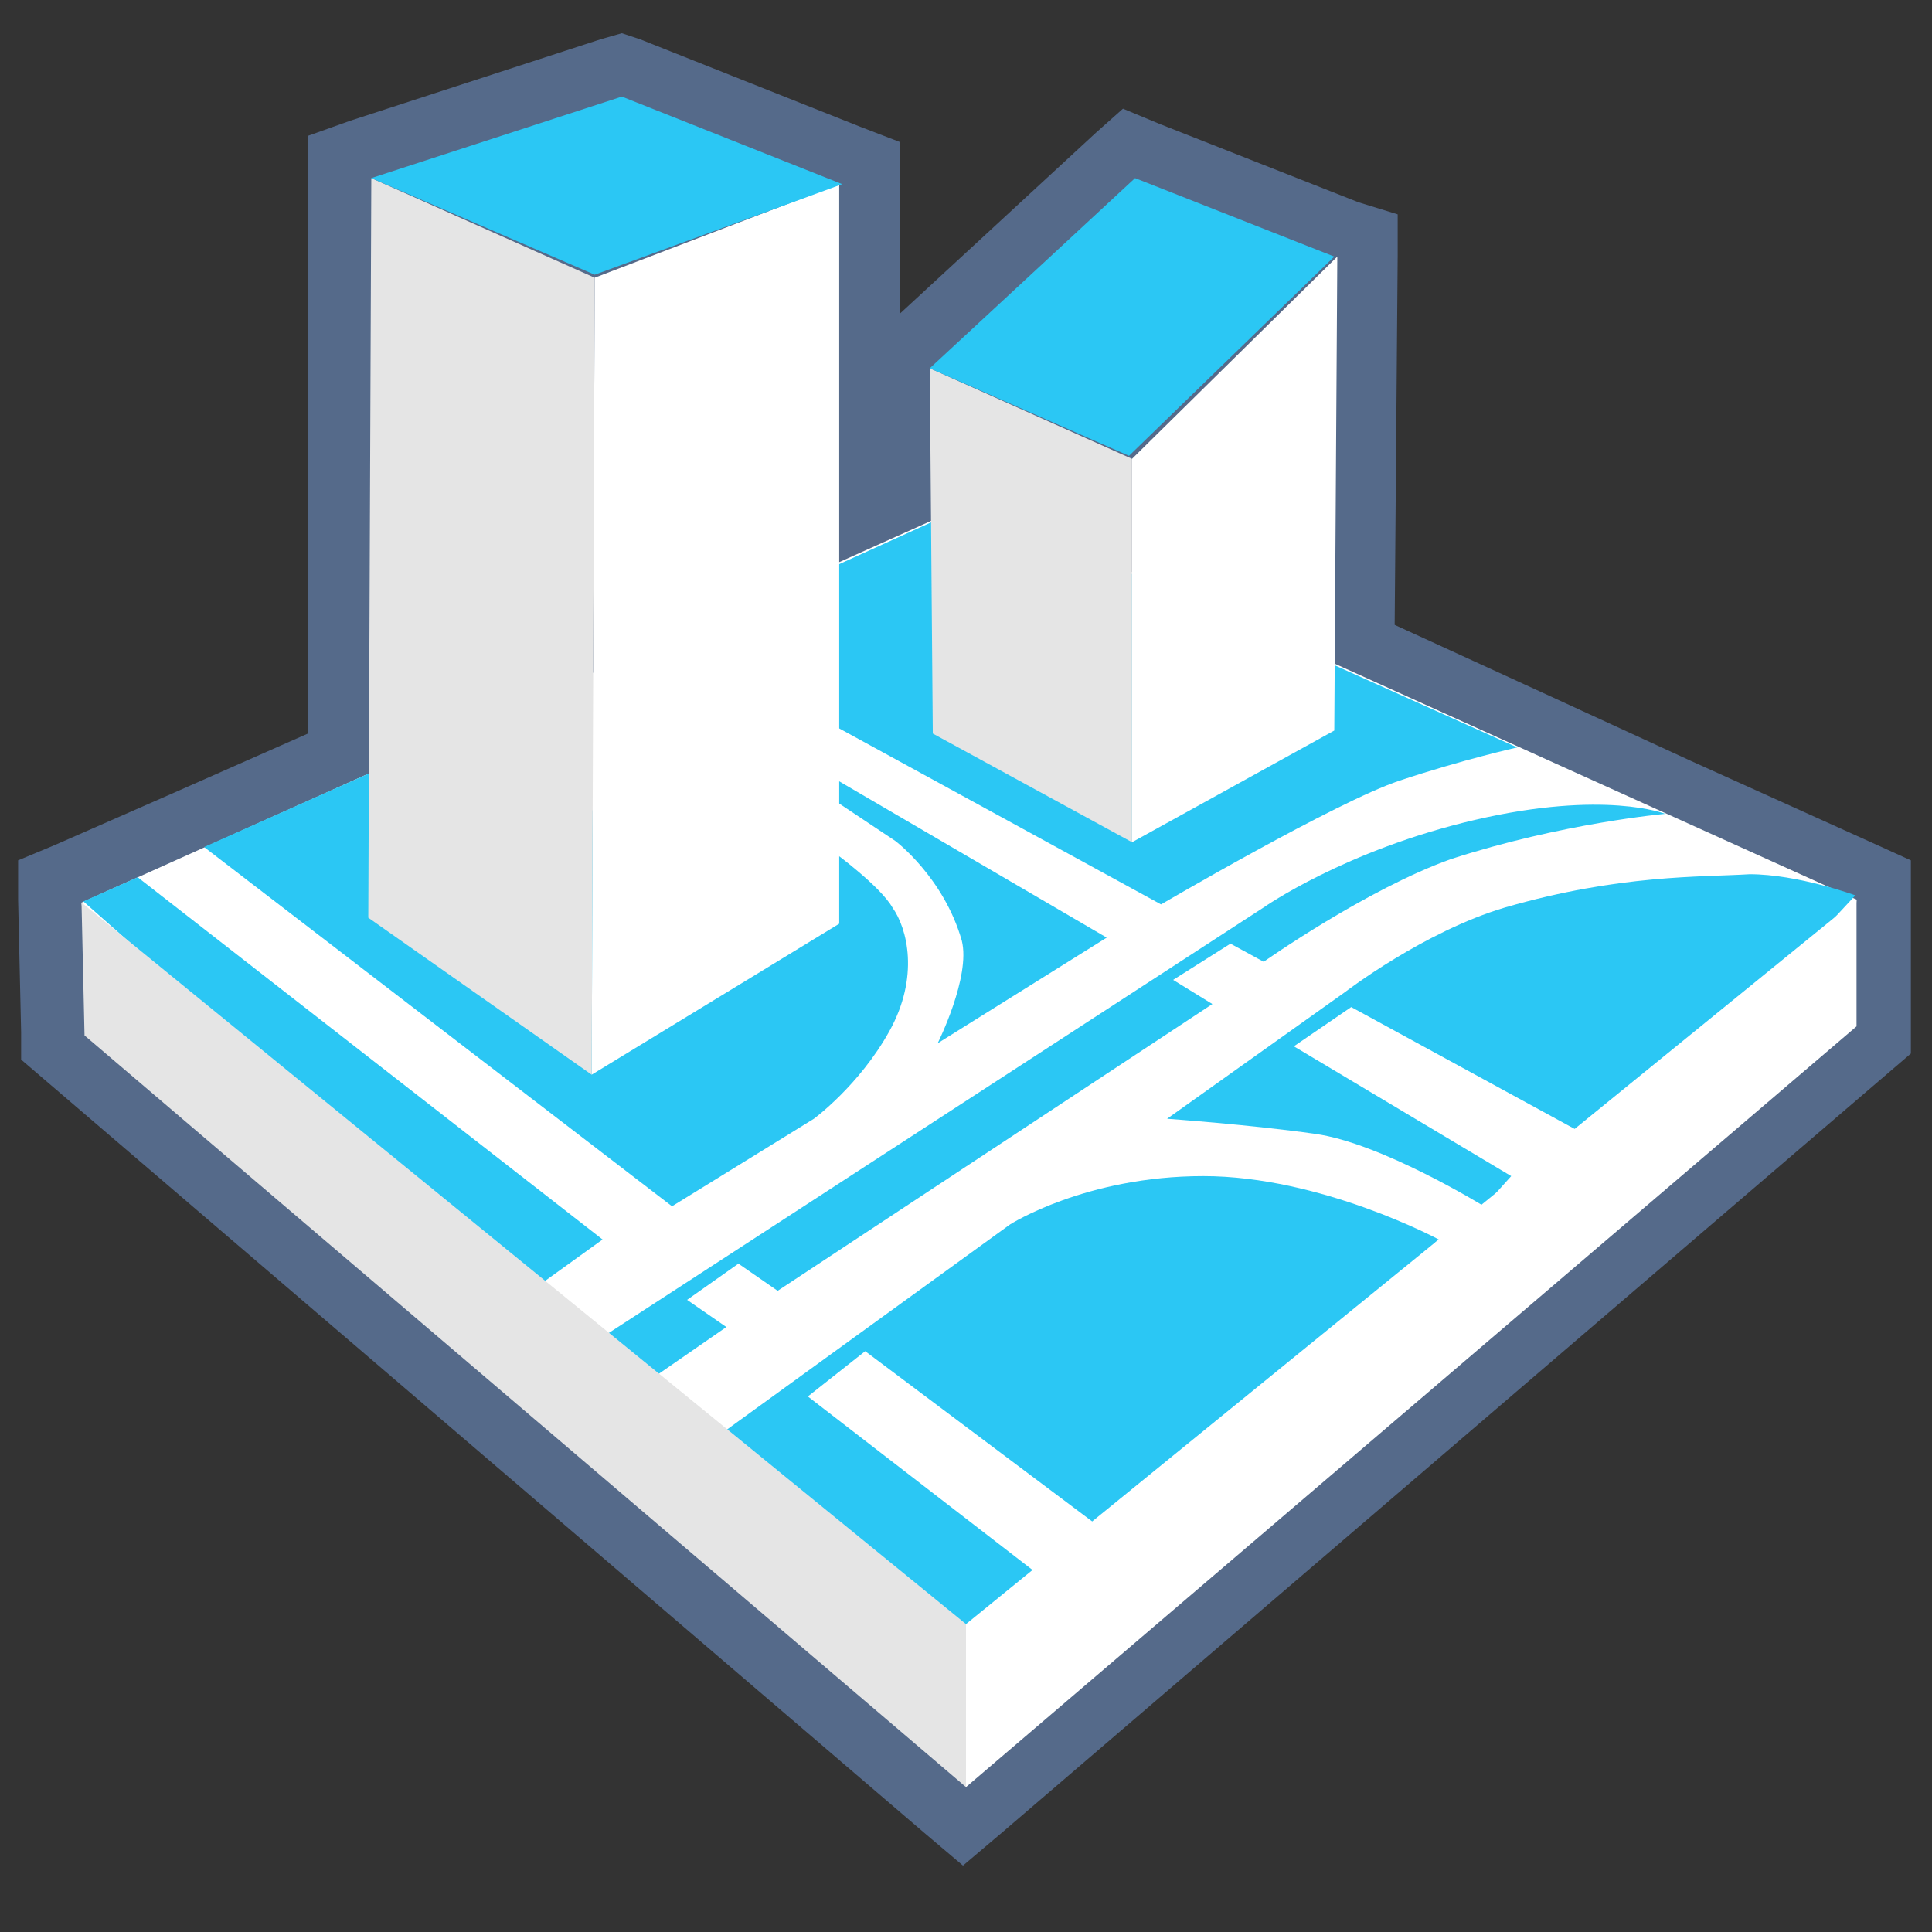 <svg xmlns="http://www.w3.org/2000/svg" xmlns:xlink="http://www.w3.org/1999/xlink" x="0" y="0" version="1.1" viewBox="0 0 64 64" xml:space="preserve" style="enable-background:new 0 0 64 64"><rect x="0" y="0" width="64" height="64" fill="#333333" stroke="none"/><style type="text/css">.st0{display:none}.st1{fill:#fff}.st1,.st2,.st3{display:inline}.st2{fill:#e5e5e5}.st3{fill:none;stroke:#556a8a;stroke-width:2;stroke-miterlimit:10}.st4,.st5{display:inline;fill:#556a8a}.st5{fill:#2bc7f4}.st6{fill:#556a8a}.st7{fill:#fff}.st8{fill:#2bc7f4}.st9{fill:#e5e5e5}</style><g id="ICONS-64x" class="st0"><title>i_download-install</title><path d="M59.1,7H4.9C2.8,7,1,8.7,1,10.8v33.4C1,46.3,2.8,48,4.9,48h54.3c2.1,0,3.8-1.7,3.9-3.8V10.8 C63,8.7,61.2,7,59.1,7z" class="st1"/><path d="M63,10.5V21H1V10.5C1,8.6,2.5,7,4.4,7h55.1C61.5,7,63,8.6,63,10.5z" class="st2"/><path d="M7,7H4.9C2.8,7,1,8.7,1,10.8v33.4C1,46.3,2.8,48,4.9,48h54.3c2.1,0,3.8-1.7,3.9-3.8V10.8C63,8.7,61.2,7,59.1,7 H19.5" class="st3"/><polygon points="45 56 19 56 16 58 48 58" class="st4"/><polygon points="33.5 56.9 30.5 56.9 31 47.9 33 47.9" class="st4"/><rect width="24" height="2" x="20" y="42" class="st4"/><path d="M21.2,24.8l10,10V12h1.6v22.8l10-10L44,26L32,37.9L20,26L21.2,24.8z" class="st4"/><path d="M18,22.6c0.2,0.3,0.5,0.4,0.9,0.3l1.6-0.5c0.4-0.2,0.5-0.6,0.4-1l-0.5-2c-0.5-1.1,1.3-3.1,2.6-2.4l2.1,0.7 c0.3,0,0.6-0.1,0.8-0.3l0.8-1.6c0.1-0.1,0-0.6-0.5-0.9l-1.9-1.1c-1.2-0.6-0.8-3.4,0-3.7l2.1-0.8c0.3-0.2,0.5-0.6,0.4-1l-0.6-1.7 c-0.1-0.3-0.5-0.5-0.8-0.3l0,0l-2,0.5c-0.5,0.2-2-1-2.3-1.2c-0.3-0.4-0.4-1-0.4-1.5L21.6,2c0.1-0.4,0-0.9-0.4-1.1l-1.6-0.6 c-0.3-0.2-0.8-0.1-1,0.2l-1,2c-0.2,0.5-0.8,0.7-1.3,0.7c-0.4,0-2.1,0-2.5-0.8l-0.9-2c-0.2-0.3-0.5-0.4-0.9-0.3l-1.7,0.7 c-0.3,0.1-0.5,0.5-0.3,0.8l0,0l0.4,2.2c0.2,0.7,0,1.1-0.4,1.3C10,5.3,9.6,5.5,9.4,5.8C9,6.2,8.4,6.3,7.9,6.1l-2-0.8 C5.5,5.3,5.2,5.5,5,5.8L4.1,7.5c0,0.4,0.2,0.7,0.5,0.9l1.8,1.1c0.6,0.4,1.2,0.7,0.7,2.3c0,0.4-0.1,0.8-0.9,1.1l-1.9,1 c-0.3,0.2-0.4,0.5-0.3,0.9l0.6,1.7C4.8,16.9,5.1,17,5.4,17l2.1-0.6c0.8-0.2,1.1,0,1.3,0.4c0.3,0.3,0.6,0.6,0.9,1 c0.4,0.3,0.6,0.9,0.4,1.4l-0.8,2c0,0.4,0.2,0.7,0.5,0.9l1.5,0.7c0.3,0.2,0.8,0.1,1-0.2l1-2c0.2-0.5,0.7-0.8,1.3-0.7 c0,0,1.8-0.4,2.4,0.9L18,22.6 M19.6,10c0.8,2.3-0.4,4.8-2.6,5.6c-2.1,0.9-4.6-0.1-5.5-2.2c-0.1-0.1-0.1-0.3-0.1-0.4 c-0.8-2.2,0.3-4.7,2.5-5.5c2.2-0.9,4.8,0.1,5.7,2.4L19.6,10" class="st5"/></g><g id="Layer_2"><g><g><polygon points="1.7 34.7 1.6 29.2 11.2 25 11.2 5.2 20.5 2.1 28.8 5.5 28.7 17.1 29.8 16.6 29.7 11.8 37.4 4.8 45.2 7.9 45.1 21.4 62.4 29.2 62.4 34.5 31.9 60.6" class="st6"/><path d="M20.5,3.2l7.3,2.9v0l0,12.5l3-1.4l0-5l6.8-6.3l6.6,2.6L44.1,22l6,2.7l0,0l5.1,2.3l0,0l0,0l6.2,2.8v0l0,0v0 l0,4.2L31.9,59.2l0,0l-29.2-25l-0.1-4.4v0l4.1-1.8l0,0l5.5-2.5l0.1-19.7L20.5,3.2 M20.6,1.1l-0.7,0.2L11.6,4l-1.4,0.5l0,1.4 l0,18.4l-4.3,1.9L1.8,28l-1.2,0.5l0,1.3l0.1,4.4l0,0.9l0.7,0.6l29.2,25l1.3,1.1l1.3-1.1l29.4-25.2l0.7-0.6l0-0.9l0-4.2l0-1.3 L62.2,28l-6.2-2.8L51,22.9l-4.8-2.2l0.1-12.2l0-1.4L45,6.7l-6.6-2.6l-1.2-0.5l-0.9,0.8l-6.5,6l0-4.3l0-1.4l-1.3-0.5l-7.3-2.9 L20.6,1.1L20.6,1.1z" class="st6"/></g><g id="path860-2"><polygon points="3.2 34 2.7 29.9 32.3 16.6 61.5 29.8 61.2 33.6 32 58.6" class="st7"/></g><g id="g857-2" transform="translate(45.761,-131.44)"><path id="path5093-5" d="M-43,161.3l1.8-0.8l15.4,12l-2.5,1.8L-43,161.3z" class="st8"/><path id="path5095-6" d="M-24.3,177.2l-1.3-1.6l21.7-14.1c0,0,2.7-1.9,7-2.9s6.3-0.2,6.3-0.2s-3.4,0.3-7.1,1.5 c-2.8,1-6.2,3.4-6.2,3.4l-1.1-0.6l-1.9,1.2l1.3,0.8l-14.4,9.5l-1.3-0.9l-1.7,1.2l1.3,0.9L-24.3,177.2z" class="st8"/><path id="path5097-3" d="M-33.4,157l-5.6,2.5l15.5,11.9l4.7-2.9c0,0,1.5-1.1,2.5-2.9c1-1.8,0.6-3.4,0.1-4.1 c-0.4-0.7-1.9-1.8-1.9-1.8L-33.4,157z" class="st8"/><path id="path5111-4" d="M-20.1,154.4l0-3.3l6.6-3l18,8.1c0,0-1.8,0.4-3.9,1.1c-2.1,0.7-7.9,4.1-7.9,4.1L-20.1,154.4 z" class="st8"/><path id="path5113-9" d="M-18,157.3l8.9,5.2l-5.6,3.5c0,0,1.1-2.2,0.8-3.4c-0.6-2.1-2.2-3.3-2.2-3.3l-2.1-1.4 L-18,157.3z" class="st8"/><path id="path5115-3" d="M-13.7,186.3l-8.4-7.2l9.8-7.1c0,0,2.5-1.6,6.4-1.6c3.9,0,7.8,2.1,7.8,2.1l-11,9.7l-8-6 l-1.9,1.5l7.9,6.1L-13.7,186.3z" class="st8"/><path id="path5117-7" d="M-7.1,168.5l5.9-4.2c0,0,2.6-2,5.3-2.8c3.8-1.1,6.5-1,8.1-1.1c1.6,0,3.5,0.7,3.5,0.7 l-7.9,8.5l-8.8-4.8l-1.9,1.3l7.2,4.3l-0.9,1c0,0-3.4-2.1-5.6-2.4C-4.3,168.7-7.1,168.5-7.1,168.5L-7.1,168.5z" class="st8"/></g><g id="path5101-1"><polygon points="19.6 35.6 19.7 9.2 27.8 6.1 27.8 30.6" class="st7"/></g><g id="path5099-5"><polygon points="12.3 5.9 19.7 9.2 19.6 35.6 12.2 30.4" class="st9"/></g><path id="path5103-7" d="M12.3,5.9l8.3-2.7l7.3,2.9l-8.2,3L12.3,5.9z" class="st8"/><g id="path5109-9"><polygon points="37.5 27.9 37.5 15.2 44.3 8.5 44.2 24.2" class="st7"/></g><g id="path5107-2"><polygon points="30.8 12.2 37.5 15.2 37.5 27.9 30.9 24.3" class="st9"/></g><path id="path5105-7" d="M30.8,12.2l6.8-6.3l6.6,2.6l-6.8,6.6L30.8,12.2z" class="st8"/><g id="path848-6"><polygon points="2.7 29.9 2.8 34.3 32 59.2 32 53.8" class="st9"/></g><g id="path850-1"><polygon points="61.5 29.8 61.5 34 32 59.2 32 53.8" class="st7"/></g></g></g></svg>
